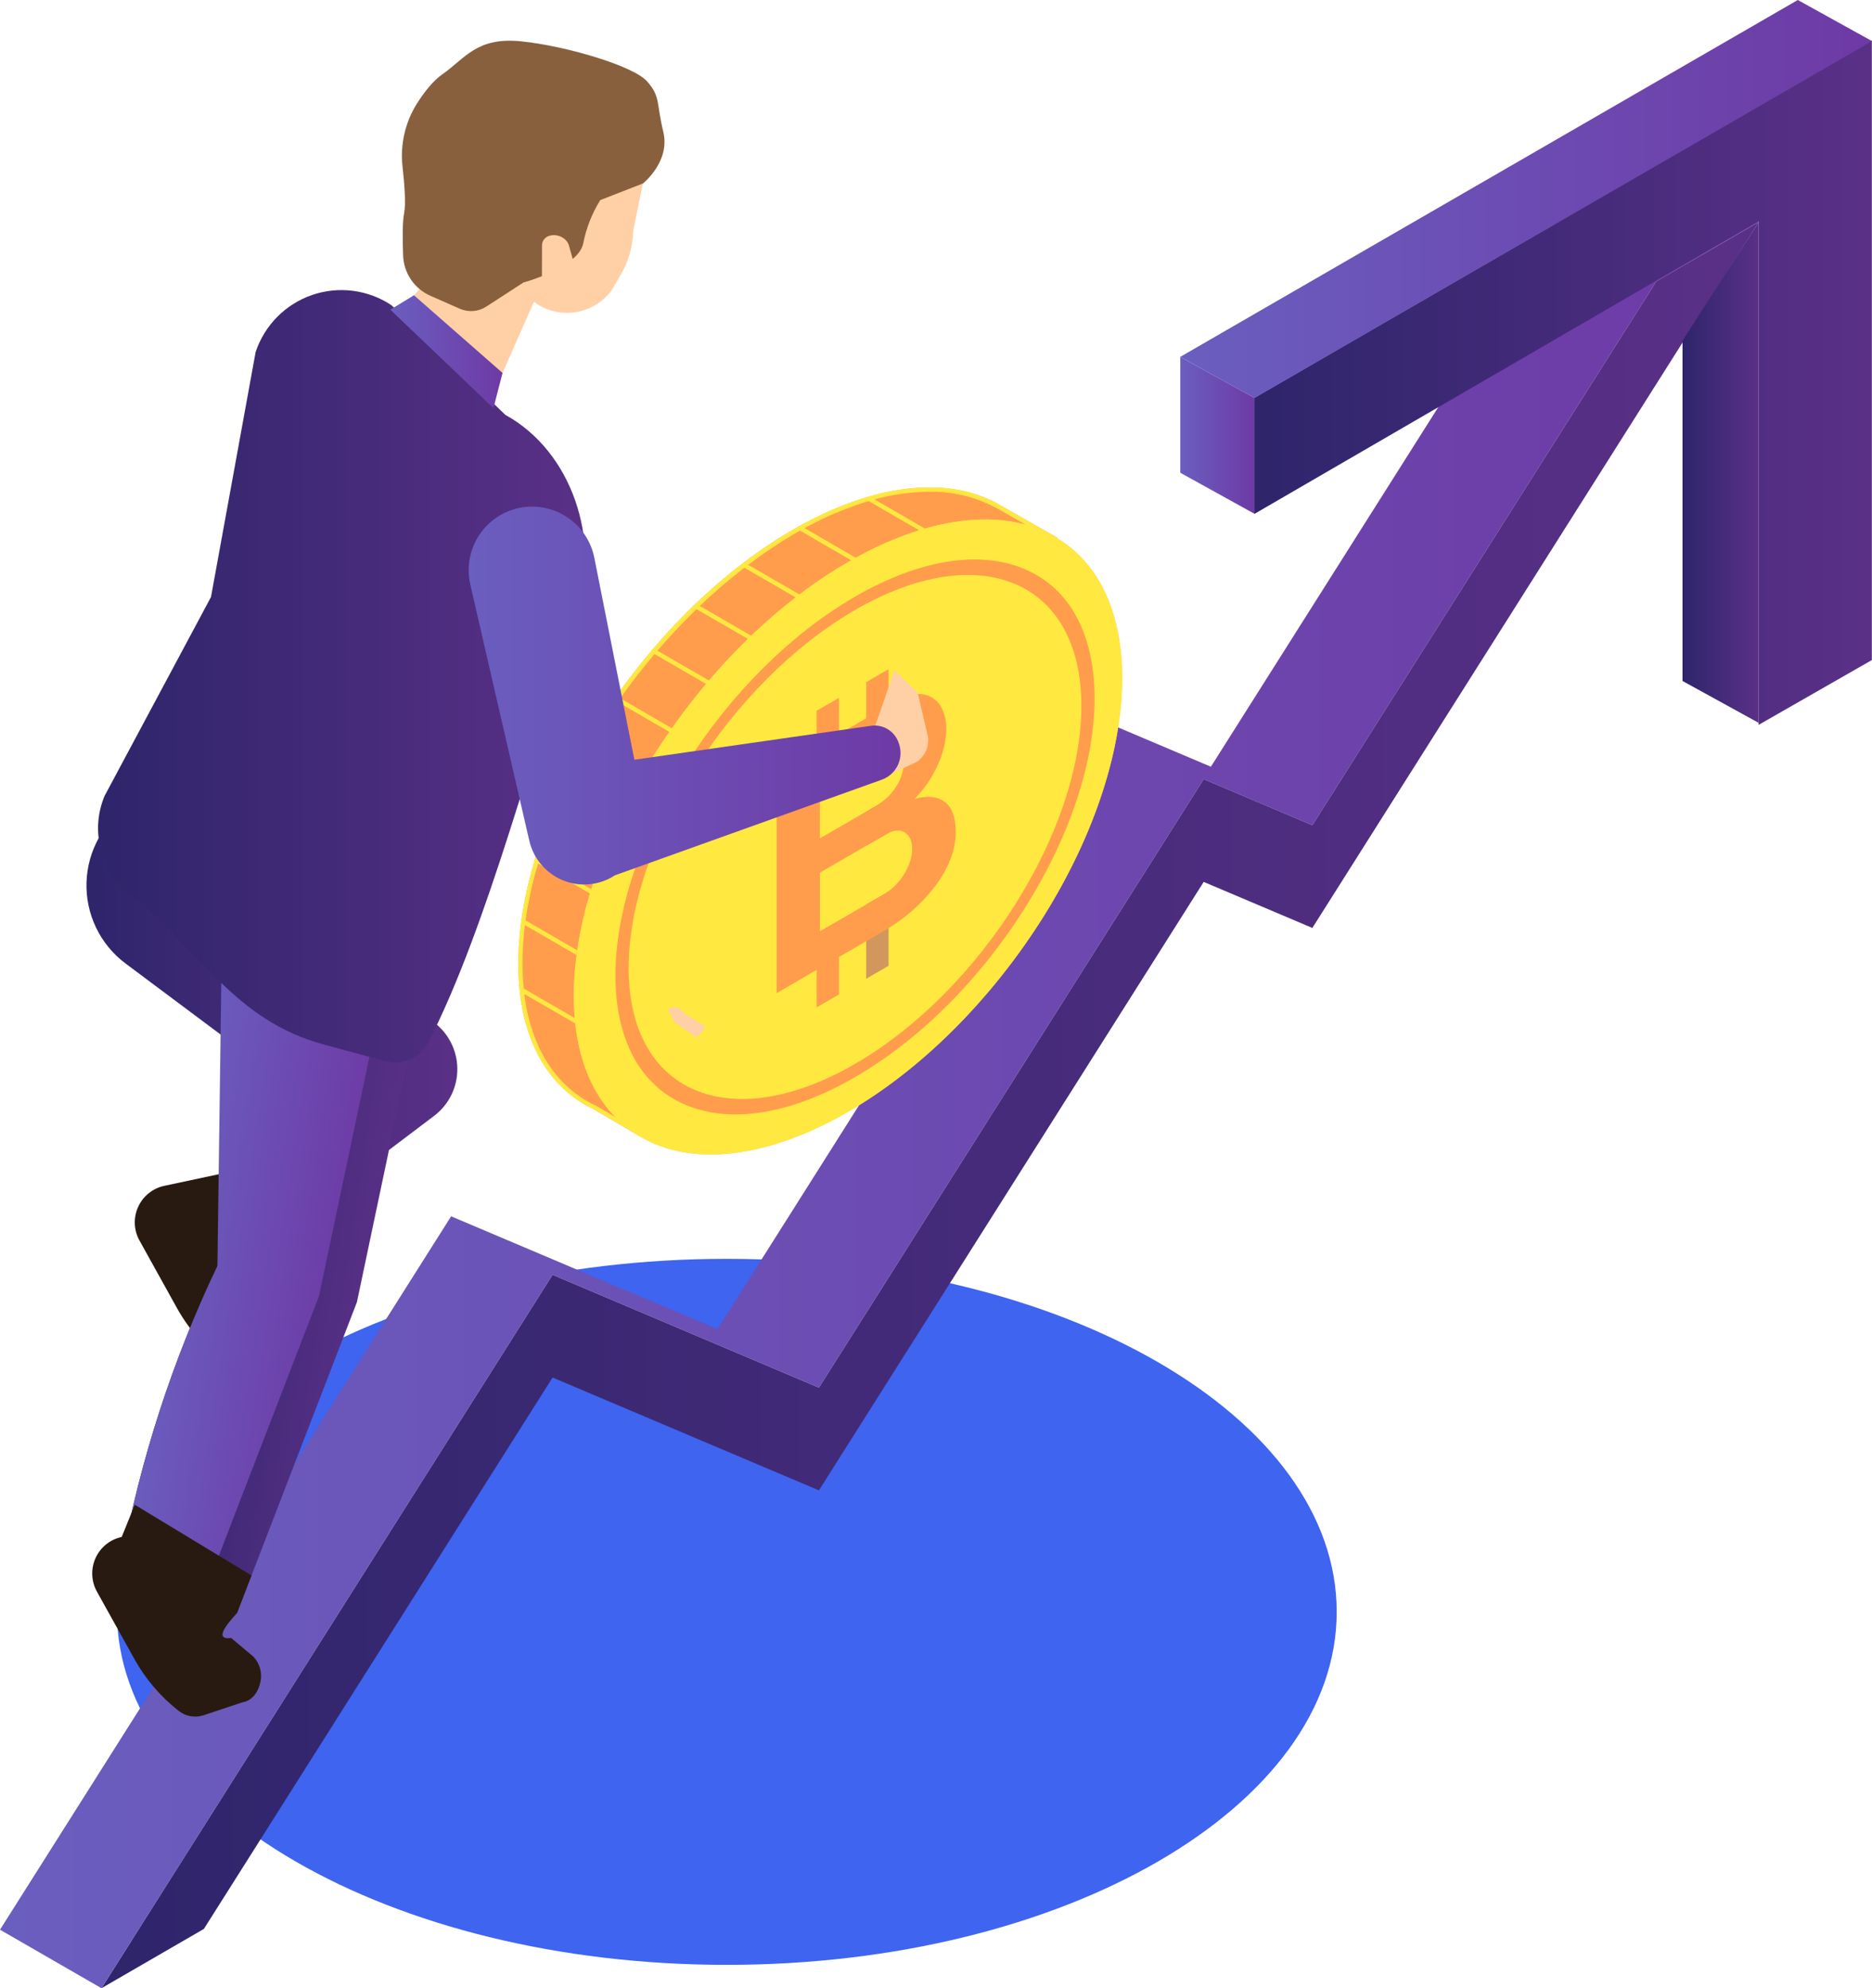 <svg width="322" height="342" viewBox="0 0 322 342" fill="none" xmlns="http://www.w3.org/2000/svg">
<path d="M125.019 337.983C182.957 337.983 229.924 310.796 229.924 277.26C229.924 243.723 182.957 216.537 125.019 216.537C67.082 216.537 20.115 243.723 20.115 277.26C20.115 310.796 67.082 337.983 125.019 337.983Z" fill="#3E64F0"/>
<path d="M30.534 329.165L12.913 339.366L90.509 216.652L136.326 236.063L202.509 131.398L221.2 139.317L280.377 45.735L297.993 35.533L221.2 156.984L202.509 149.06L136.326 253.73L90.509 234.315L30.534 329.165Z" fill="#E3DFEA"/>
<path d="M35.069 331.803L17.452 342L95.049 219.286L140.861 238.697L207.045 134.032L225.735 141.951L284.912 48.368L302.533 38.172L225.735 159.618L207.045 151.699L140.861 256.363L95.049 236.953L35.069 331.803Z" fill="url(#paint0_linear_70_573)"/>
<path d="M285.081 28.104L302.533 38.172L284.912 48.368L225.735 141.951L207.045 134.032L140.861 238.697L95.049 219.286L17.452 342L0 331.937L77.597 209.223L123.409 228.633L189.592 123.969L208.283 131.888L267.46 38.305L285.081 28.104Z" fill="url(#paint1_linear_70_573)"/>
<path d="M215.751 68.433V88.409L302.493 38.069V124.689L321.973 113.54V31.979V7.047V6.949L215.751 68.433Z" fill="url(#paint2_linear_70_573)"/>
<path d="M215.778 68.455L203.016 61.386L309.238 0L322 7.069L215.778 68.455Z" fill="url(#paint3_linear_70_573)"/>
<path d="M215.751 88.364L203.016 81.317V61.39L215.751 68.437V88.364Z" fill="url(#paint4_linear_70_573)"/>
<path d="M302.498 124.338L289.407 117.139V58.61L302.498 38.229V124.338Z" fill="url(#paint5_linear_70_573)"/>
<path d="M179.99 95.317L181.933 92.537L172.113 86.945C171.927 86.834 171.745 86.731 171.559 86.629C162.919 81.9 150.335 83.07 136.321 91.167C110.274 106.244 89.156 139.66 89.156 165.752C89.156 176.715 92.879 184.651 99.123 189.056C100.052 189.709 101.034 190.282 102.06 190.769L110.571 195.751L112.457 193.029C119.45 193.095 127.597 190.742 136.299 185.706C162.347 170.628 183.46 137.235 183.46 111.12C183.46 104.829 182.226 99.526 179.99 95.317Z" fill="#FF9D4D"/>
<path d="M159.844 84.587C163.786 84.512 167.683 85.438 171.173 87.278H171.213C171.386 87.372 171.55 87.47 171.728 87.572L180.824 92.755L179.369 94.864L179.107 95.242L179.324 95.651C181.565 99.869 182.706 105.074 182.706 111.116C182.706 136.95 161.717 170.112 135.922 185.047C127.757 189.768 119.748 192.268 112.75 192.268H112.062L111.823 192.637L110.336 194.786L102.411 190.137H102.384H102.358C101.37 189.66 100.421 189.103 99.522 188.473L99.487 188.446C94.246 184.732 91.007 178.521 90.128 170.482C90.093 170.184 90.062 169.881 90.04 169.592C89.933 168.382 89.88 167.105 89.88 165.806C89.878 163.497 90.026 161.191 90.323 158.901C90.359 158.639 90.394 158.372 90.434 158.105C90.92 154.836 91.639 151.607 92.587 148.442L92.808 147.703C93.756 144.642 94.873 141.636 96.154 138.699L96.456 138.009C97.712 135.175 99.145 132.319 100.72 129.53C100.84 129.312 100.96 129.085 101.089 128.876C102.642 126.157 104.346 123.457 106.156 120.868L106.6 120.249C108.437 117.642 110.398 115.097 112.444 112.686L112.936 112.103C115.058 109.625 117.294 107.236 119.593 104.985L120.156 104.438C122.572 102.125 125.107 99.939 127.749 97.889L128.396 97.395C131.038 95.366 133.802 93.501 136.672 91.812L137.222 91.496L137.981 91.073C141.368 89.177 144.936 87.624 148.631 86.438L148.742 86.402L149.723 86.108C153.004 85.135 156.404 84.622 159.826 84.587H159.844ZM159.844 83.831C156.354 83.865 152.886 84.388 149.541 85.383L148.547 85.677C144.76 86.882 141.105 88.466 137.635 90.406L136.863 90.851L136.313 91.167C133.421 92.849 130.635 94.707 127.97 96.732L127.318 97.231C124.654 99.296 122.099 101.5 119.664 103.833L119.1 104.38C116.77 106.645 114.529 109.038 112.4 111.534C112.231 111.725 112.067 111.921 111.898 112.117C109.83 114.572 107.865 117.126 106.019 119.747C105.872 119.951 105.726 120.16 105.575 120.369C103.747 123.003 102.025 125.708 100.472 128.449C100.343 128.667 100.219 128.893 100.099 129.107C98.515 131.919 97.077 134.779 95.804 137.649C95.702 137.885 95.595 138.116 95.498 138.347C94.206 141.309 93.08 144.34 92.125 147.428C92.05 147.677 91.974 147.926 91.903 148.175C90.942 151.38 90.214 154.651 89.724 157.963C89.684 158.234 89.649 158.505 89.614 158.772C89.304 161.092 89.145 163.43 89.139 165.77C89.139 167.105 89.196 168.382 89.303 169.623C89.329 169.935 89.361 170.246 89.396 170.553C90.328 179.059 93.807 185.337 99.105 189.074C100.042 189.72 101.03 190.287 102.06 190.769L110.571 195.751L112.457 193.029H112.75C119.681 193.029 127.722 190.671 136.299 185.706C162.342 170.629 183.46 137.235 183.46 111.12C183.46 104.812 182.226 99.504 179.99 95.3L181.934 92.537L172.118 86.945L171.563 86.629C167.962 84.727 163.94 83.769 159.871 83.844L159.844 83.831Z" fill="#FFE840"/>
<path d="M174.21 165.352C195.027 137.604 199.211 105.539 183.555 93.732C167.898 81.925 138.331 94.847 117.513 122.595C96.696 150.342 92.512 182.407 108.169 194.214C123.825 206.021 153.393 193.099 174.21 165.352Z" fill="#FFD071"/>
<path d="M174.21 165.352C195.027 137.604 199.211 105.539 183.555 93.732C167.898 81.925 138.331 94.847 117.513 122.595C96.696 150.342 92.512 182.407 108.169 194.214C123.825 206.021 153.393 193.099 174.21 165.352Z" fill="#FFE840"/>
<path d="M147.069 185.283C136.064 191.654 125.716 193.349 117.933 190.052C110.15 186.756 105.863 178.859 105.863 167.808C105.863 156.757 110.15 143.917 117.933 131.607C125.716 119.297 136.064 109.011 147.069 102.641C158.074 96.27 168.426 94.597 176.209 97.876C183.993 101.155 188.275 109.069 188.275 120.12C188.275 131.171 183.988 144.011 176.209 156.321C168.431 168.631 158.078 178.912 147.069 185.283ZM147.069 104.932C125.601 117.362 108.131 144.972 108.131 166.513C108.131 188.055 125.601 195.431 147.069 183.01C168.537 170.588 186.007 142.97 186.007 121.433C186.007 99.895 168.542 92.506 147.069 104.932Z" fill="#FF9D4D"/>
<path d="M152.837 136.986V143.286C152.707 143.348 152.574 143.419 152.438 143.499L148.99 145.479V139.611L150.929 138.485C151.633 138.079 152.276 137.574 152.837 136.986Z" fill="#D1975D"/>
<path d="M152.061 153.812C152.328 153.656 152.588 153.487 152.837 153.304V166.131L148.99 168.355V155.587L152.061 153.812Z" fill="#D1975D"/>
<path d="M162.48 137.916C161.205 136.981 159.473 136.823 157.284 137.44C159.011 135.711 160.399 133.672 161.375 131.429C162.25 129.522 162.727 127.455 162.777 125.356C162.796 124.266 162.584 123.183 162.156 122.18C161.811 121.29 161.185 120.537 160.373 120.036C159.562 119.536 158.609 119.315 157.661 119.408C156.378 119.524 155.141 119.945 154.053 120.636L152.837 121.335V115.106L148.99 117.331V123.559L144.313 126.268V120.04L140.461 122.264V128.493L133.592 132.47V170.838L140.461 166.834V173.284L144.313 171.06V164.609L152.061 160.125C152.323 159.969 152.58 159.818 152.837 159.657C154.245 158.787 155.581 157.803 156.831 156.717C158.279 155.466 159.597 154.071 160.762 152.553C161.852 151.138 162.748 149.584 163.425 147.93C164.059 146.401 164.389 144.763 164.397 143.108C164.394 140.592 163.755 138.862 162.48 137.916ZM154.244 128.204C155.052 128.598 155.455 129.534 155.455 131.011C155.445 132.552 154.982 134.056 154.124 135.335C153.75 135.929 153.316 136.482 152.828 136.986C152.267 137.574 151.624 138.079 150.92 138.485L144.304 142.32L141.016 144.22V134.557L151.244 128.635C151.732 128.338 152.268 128.13 152.828 128.021C153.308 127.93 153.803 127.994 154.244 128.204ZM156.529 148.202C156.276 148.967 155.933 149.701 155.509 150.386C155.074 151.09 154.558 151.741 153.973 152.326C153.62 152.681 153.241 153.008 152.837 153.304C152.587 153.487 152.328 153.656 152.061 153.812L141.025 160.2V150.106L144.313 148.202L152.438 143.499C152.577 143.419 152.71 143.348 152.837 143.286C153.266 143.064 153.733 142.925 154.213 142.876C154.7 142.822 155.191 142.925 155.615 143.17C156.032 143.435 156.359 143.819 156.556 144.273C156.805 144.832 156.924 145.441 156.906 146.053C156.897 146.785 156.77 147.51 156.529 148.202Z" fill="#FF9D4D"/>
<path d="M150.561 97.902L150.184 98.556L136.85 90.838L137.622 90.393L150.561 97.902Z" fill="#FFE840"/>
<path d="M138.78 102.988L138.403 103.659L127.309 97.235L127.961 96.737L138.78 102.988Z" fill="#FFE840"/>
<path d="M130.579 110.146L130.202 110.8L119.086 104.367L119.65 103.819L130.579 110.146Z" fill="#FFE840"/>
<path d="M122.375 117.304L121.998 117.958L111.885 112.112C112.053 111.916 112.218 111.721 112.386 111.529L122.375 117.304Z" fill="#FFE840"/>
<path d="M117.742 126.527L117.365 127.185L105.57 120.356C105.712 120.147 105.859 119.938 106.014 119.733L117.742 126.527Z" fill="#FFE840"/>
<path d="M114.764 136.772L114.387 137.426L100.094 129.094C100.214 128.871 100.338 128.649 100.467 128.435L114.764 136.772Z" fill="#FFE840"/>
<path d="M108.947 145.248L108.57 145.906L95.493 138.343L95.799 137.645L108.947 145.248Z" fill="#FFE840"/>
<path d="M106.733 155.876L106.355 156.53L91.898 148.148C91.969 147.899 92.045 147.65 92.12 147.401L106.733 155.876Z" fill="#FFE840"/>
<path d="M102.997 165.615L102.619 166.273L89.609 158.741C89.644 158.474 89.68 158.203 89.72 157.931L102.997 165.615Z" fill="#FFE840"/>
<path d="M103.556 177.845L103.179 178.503L89.391 170.522C89.356 170.215 89.325 169.903 89.298 169.592L103.556 177.845Z" fill="#FFE840"/>
<path d="M161.89 92.537L161.513 93.195L148.538 85.681L149.532 85.388L161.89 92.537Z" fill="#FFE840"/>
<path d="M117.693 174.294L117.516 174.05C117.281 173.728 116.954 173.486 116.577 173.357C116.201 173.228 115.794 173.218 115.412 173.329C115.337 173.35 115.268 173.388 115.209 173.44C115.15 173.492 115.104 173.556 115.074 173.629C115.043 173.701 115.03 173.779 115.034 173.857C115.038 173.936 115.06 174.012 115.097 174.081L116.016 175.78C116.056 175.853 116.112 175.915 116.18 175.963L119.442 178.223C119.546 178.296 119.674 178.328 119.801 178.313C119.927 178.298 120.044 178.238 120.129 178.143L121.052 177.119C121.104 177.062 121.143 176.994 121.165 176.92C121.188 176.846 121.194 176.768 121.183 176.692C121.172 176.615 121.144 176.542 121.101 176.478C121.059 176.413 121.003 176.359 120.937 176.319L117.831 174.432C117.776 174.396 117.73 174.349 117.693 174.294Z" fill="#FFD0A6"/>
<path d="M150.113 126.131L151.062 123.372L153.845 115.302L157.838 119.137L159.529 126.349C159.733 127.225 159.667 128.143 159.34 128.981C159.012 129.819 158.439 130.537 157.696 131.042L153.259 133.173L150.113 126.131Z" fill="#FFD0A6"/>
<path d="M22.52 138.245L74.495 175.754C75.77 176.674 76.812 177.882 77.536 179.28C78.261 180.679 78.647 182.228 78.664 183.803C78.681 185.379 78.329 186.936 77.636 188.35C76.942 189.764 75.927 190.995 74.672 191.943L41.507 217.022L31.745 209.129C31.745 209.129 52.157 188.353 50.875 187.53C50.147 187.085 34.834 175.638 21.588 165.73C19.427 164.114 17.688 161.996 16.52 159.56C15.352 157.123 14.79 154.439 14.882 151.737C14.973 149.035 15.716 146.395 17.046 144.043C18.376 141.692 20.254 139.698 22.52 138.232V138.245Z" fill="url(#paint6_linear_70_573)"/>
<path d="M47.378 216.59L44.525 219.642C43.797 220.416 43.391 221.439 43.391 222.503C43.391 223.566 43.797 224.59 44.525 225.363L48.368 229.425C48.911 229.998 49.305 230.697 49.514 231.459C49.724 232.221 49.743 233.023 49.57 233.794C49.401 234.553 49.051 235.259 48.551 235.853C48.05 236.447 47.414 236.911 46.696 237.204C45.977 237.498 45.199 237.613 44.427 237.54C43.655 237.467 42.912 237.207 42.262 236.784L40.123 235.391C36.104 232.776 32.783 229.216 30.449 225.021L23.997 213.396C23.509 212.518 23.232 211.537 23.191 210.532C23.149 209.527 23.343 208.527 23.758 207.611C24.172 206.695 24.795 205.89 25.576 205.259C26.358 204.629 27.276 204.191 28.257 203.982L41.712 201.112L47.378 216.59Z" fill="#281A10"/>
<path d="M75.436 157.309L61.396 223.975L40.775 277.451L20.882 268.713C24.127 251.074 29.68 233.942 37.398 217.76L41.969 148.718L42.026 147.917L75.436 157.309Z" fill="url(#paint7_linear_70_573)"/>
<path d="M68.93 156.294L54.864 222.961L34.856 274.844L20.882 268.713C24.127 251.074 29.68 233.942 37.398 217.76L38.357 147.703L68.93 156.294Z" fill="url(#paint8_linear_70_573)"/>
<path d="M86.92 71.36C98.457 77.718 103.338 92.96 99.26 105.497C92.351 126.758 83.645 159.956 73.701 179.233C73.026 180.554 71.919 181.604 70.566 182.205C69.212 182.807 67.693 182.924 66.264 182.538L55.703 179.673C40.172 175.451 34.647 163.657 22.129 153.514C19.734 151.568 18.035 148.893 17.29 145.894C16.544 142.894 16.793 139.733 17.998 136.888L36.294 102.694L43.97 60.563C44.726 58.291 45.993 56.223 47.674 54.521C49.355 52.819 51.404 51.528 53.663 50.748C55.922 49.968 58.33 49.72 60.7 50.023C63.069 50.327 65.338 51.173 67.329 52.497L86.92 71.36Z" fill="url(#paint9_linear_70_573)"/>
<path d="M102.229 95.958L110.846 139.397L95.928 132.577L149.838 124.845C150.853 124.701 151.886 124.92 152.755 125.465C153.624 126.009 154.274 126.844 154.59 127.821L154.666 128.053C155.052 129.252 154.957 130.555 154.402 131.686C153.847 132.816 152.876 133.687 151.692 134.112L105.756 150.573C104.453 151.425 102.964 151.948 101.415 152.1C99.866 152.251 98.304 152.026 96.861 151.443C95.418 150.86 94.136 149.937 93.124 148.752C92.113 147.566 91.402 146.153 91.051 144.634L90.842 143.744L80.894 100.545C80.568 99.132 80.525 97.667 80.769 96.237C81.013 94.807 81.538 93.44 82.314 92.215C83.09 90.99 84.102 89.933 85.289 89.103C86.477 88.274 87.817 87.69 89.232 87.385C90.647 87.081 92.109 87.062 93.532 87.329C94.955 87.597 96.311 88.145 97.521 88.943C98.73 89.741 99.769 90.772 100.578 91.977C101.386 93.181 101.947 94.534 102.229 95.958Z" fill="url(#paint10_linear_70_573)"/>
<path d="M68.363 54.019L73.688 47.977V34.506C72.937 30.723 73.34 26.801 74.844 23.251C76.347 19.701 78.882 16.687 82.119 14.601C85.144 12.651 88.653 11.587 92.249 11.529C95.846 11.47 99.386 12.421 102.473 14.272L110.048 18.819C110.8 19.27 111.455 19.868 111.974 20.577C112.492 21.287 112.863 22.093 113.066 22.949C113.268 23.804 113.297 24.692 113.151 25.559C113.006 26.426 112.688 27.255 112.218 27.997L112.164 28.081C111.31 29.419 110.708 30.903 110.389 32.459L108.921 39.702C108.854 42.384 108.104 45.005 106.742 47.314L105.153 50.01C103.635 52.026 101.384 53.358 98.89 53.716C96.396 54.073 93.862 53.427 91.841 51.919L84.129 69.403L68.363 54.019Z" fill="#FFD0A6"/>
<path d="M110.598 31.556L103.254 34.416C101.84 36.686 100.849 39.195 100.33 41.819C99.549 46.019 90.035 48.595 90.035 48.595L83.645 52.742C82.975 53.175 82.209 53.436 81.415 53.5C80.621 53.565 79.823 53.431 79.092 53.111L74.047 50.886C72.694 50.296 71.534 49.335 70.702 48.113C69.869 46.892 69.397 45.46 69.339 43.982C69.237 41.246 69.21 38.105 69.521 36.614C69.831 35.124 69.574 31.68 69.246 28.744C68.8 24.918 69.676 21.054 71.726 17.796C72.969 15.851 74.473 13.907 76.057 12.804C80.051 10.032 81.963 6.317 89.68 7.114C97.397 7.91 108.969 11.336 111.308 14.005C113.646 16.674 112.856 17.564 114.094 22.685C115.333 27.805 110.598 31.556 110.598 31.556Z" fill="#89603E"/>
<path d="M67.142 53.271L71.207 50.789L86.436 64.149L84.878 70.204L67.142 53.271Z" fill="url(#paint11_linear_70_573)"/>
<path d="M98.75 45.41L97.862 42.238C97.512 40.965 95.888 40.142 94.534 40.552C94.171 40.639 93.847 40.844 93.612 41.134C93.376 41.424 93.242 41.784 93.23 42.158L93.207 49.828L99.131 49.383L98.75 45.41Z" fill="#FFD0A6"/>
<path d="M43.26 271L40.775 277.451C38.792 279.636 36.844 282.122 39.768 281.762L43.589 284.97C44.131 285.544 44.524 286.243 44.734 287.006C44.944 287.769 44.963 288.571 44.791 289.343C44.059 292.617 41.787 292.795 41.787 292.795L35.002 295.055C34.279 295.291 33.51 295.343 32.762 295.208C32.014 295.073 31.311 294.755 30.716 294.281C27.628 291.859 25.053 288.845 23.141 285.415L16.676 273.79C16.187 272.912 15.911 271.931 15.869 270.926C15.827 269.921 16.021 268.921 16.436 268.005C16.85 267.089 17.473 266.284 18.255 265.653C19.036 265.023 19.954 264.585 20.936 264.376L23.181 258.837L43.26 271Z" fill="#281A10"/>
<defs>
<linearGradient id="paint0_linear_70_573" x1="17.452" y1="272.557" x2="302.533" y2="272.557" gradientUnits="userSpaceOnUse">
<stop stop-color="#2E256B"/>
<stop offset="1" stop-color="#5A3087"/>
</linearGradient>
<linearGradient id="paint1_linear_70_573" x1="0" y1="185.052" x2="302.533" y2="185.052" gradientUnits="userSpaceOnUse">
<stop stop-color="#6A5EBF"/>
<stop offset="1" stop-color="#6E3AA5"/>
</linearGradient>
<linearGradient id="paint2_linear_70_573" x1="215.751" y1="65.817" x2="321.973" y2="65.817" gradientUnits="userSpaceOnUse">
<stop stop-color="#2E256B"/>
<stop offset="1" stop-color="#5A3087"/>
</linearGradient>
<linearGradient id="paint3_linear_70_573" x1="203.016" y1="34.225" x2="322" y2="34.225" gradientUnits="userSpaceOnUse">
<stop stop-color="#6A5EBF"/>
<stop offset="1" stop-color="#6E3AA5"/>
</linearGradient>
<linearGradient id="paint4_linear_70_573" x1="203.016" y1="74.879" x2="215.751" y2="74.879" gradientUnits="userSpaceOnUse">
<stop stop-color="#6A5EBF"/>
<stop offset="1" stop-color="#6E3AA5"/>
</linearGradient>
<linearGradient id="paint5_linear_70_573" x1="289.407" y1="81.281" x2="302.498" y2="81.281" gradientUnits="userSpaceOnUse">
<stop stop-color="#2E256B"/>
<stop offset="1" stop-color="#5A3087"/>
</linearGradient>
<linearGradient id="paint6_linear_70_573" x1="14.87" y1="177.636" x2="78.666" y2="177.636" gradientUnits="userSpaceOnUse">
<stop stop-color="#2E256B"/>
<stop offset="1" stop-color="#5A3087"/>
</linearGradient>
<linearGradient id="paint7_linear_70_573" x1="29.836" y1="210.887" x2="66.307" y2="216.525" gradientUnits="userSpaceOnUse">
<stop stop-color="#2E256B"/>
<stop offset="1" stop-color="#5A3087"/>
</linearGradient>
<linearGradient id="paint8_linear_70_573" x1="28.731" y1="210.049" x2="59.886" y2="214.865" gradientUnits="userSpaceOnUse">
<stop stop-color="#6A5EBF"/>
<stop offset="1" stop-color="#6E3AA5"/>
</linearGradient>
<linearGradient id="paint9_linear_70_573" x1="16.862" y1="116.321" x2="100.68" y2="116.321" gradientUnits="userSpaceOnUse">
<stop stop-color="#2E256B"/>
<stop offset="1" stop-color="#5A3087"/>
</linearGradient>
<linearGradient id="paint10_linear_70_573" x1="80.61" y1="119.64" x2="154.901" y2="119.64" gradientUnits="userSpaceOnUse">
<stop stop-color="#6A5EBF"/>
<stop offset="1" stop-color="#6E3AA5"/>
</linearGradient>
<linearGradient id="paint11_linear_70_573" x1="67.142" y1="60.496" x2="86.436" y2="60.496" gradientUnits="userSpaceOnUse">
<stop stop-color="#6A5EBF"/>
<stop offset="1" stop-color="#6E3AA5"/>
</linearGradient>
</defs>
</svg>
